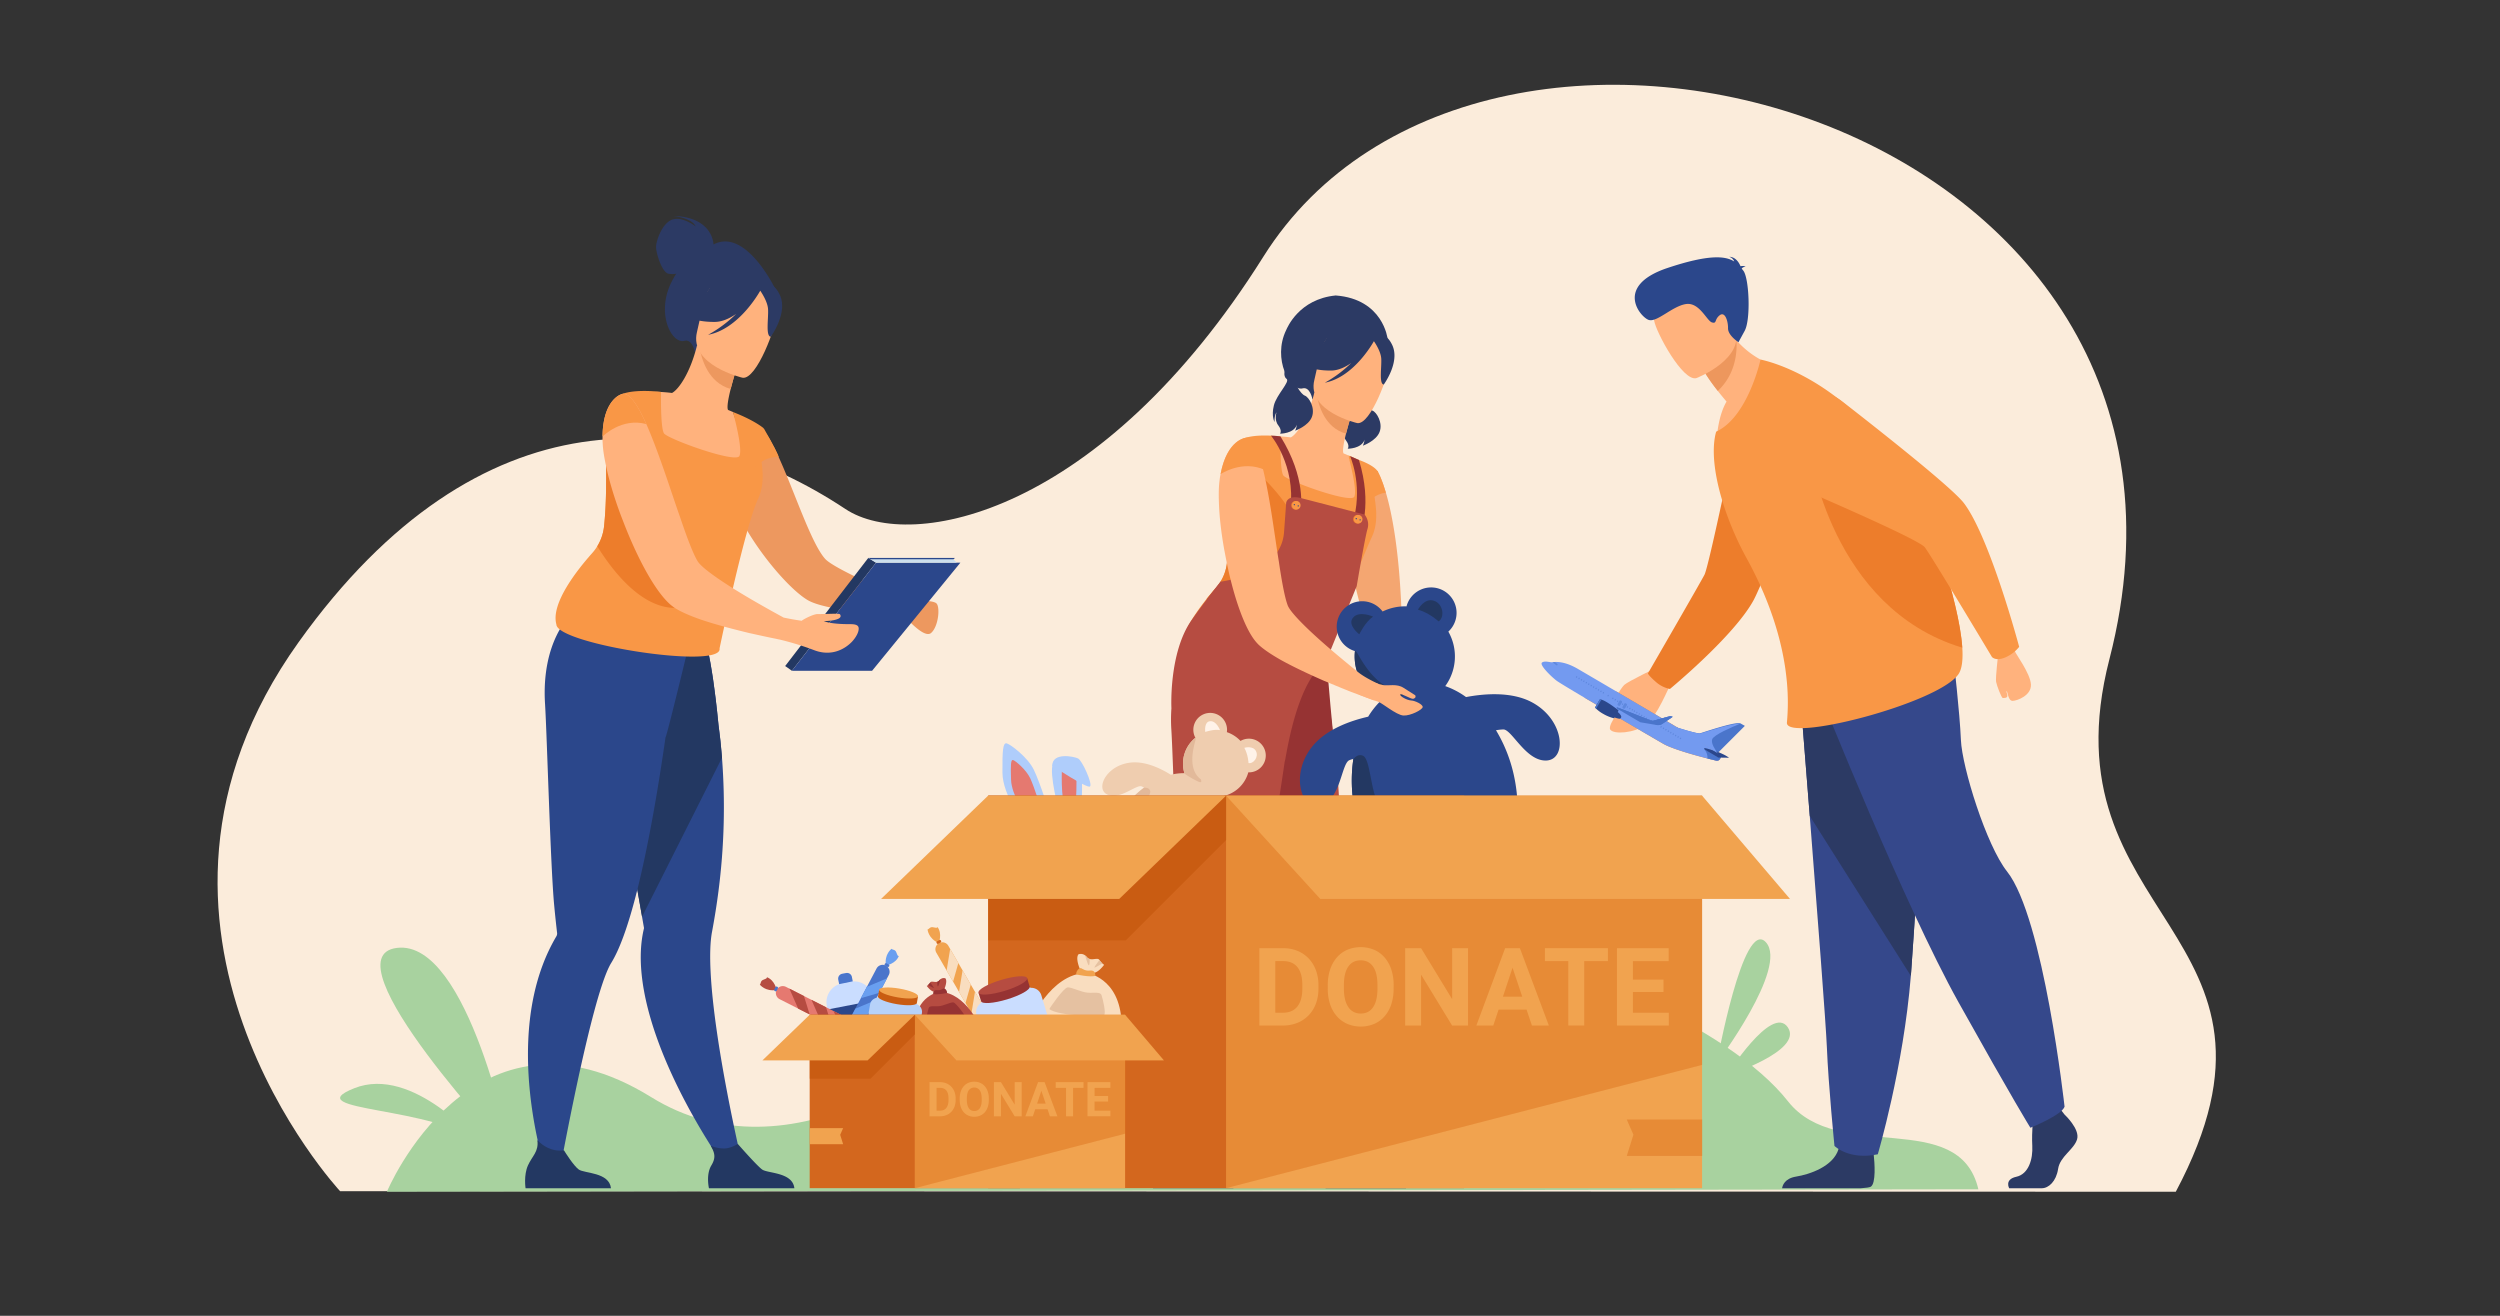 <svg id="_Layer_" data-name="&lt;Layer&gt;" xmlns="http://www.w3.org/2000/svg" viewBox="0 0 3116 1640"><rect x="0" y="0" width="3116" height="1640" fill="#333333" stroke="none"/><defs><style>.cls-1{fill:#fbecdb;}.cls-2{fill:#a8d29f;}.cls-3{fill:#f4a671;}.cls-4{fill:#2c3a64;}.cls-5{fill:#b64c41;}.cls-6{fill:#963333;}.cls-7{fill:#ffb27d;}.cls-8{fill:#f99746;}.cls-9{fill:#ed985f;}.cls-10{fill:#233862;}.cls-11{fill:#ed7d2b;}.cls-12{fill:#2b478b;}.cls-13{fill:#35488b;}.cls-14{fill:#ed975d;}.cls-15{fill:#4a75cb;}.cls-16{fill:#e58638;}.cls-17{fill:#739af0;}.cls-18{opacity:0.5;}.cls-19{fill:#ccdfed;}.cls-20{fill:#efcdaf;}.cls-21{fill:#e2b99a;}.cls-22{fill:#fff3e9;}.cls-23{fill:#afcdfb;}.cls-24{fill:#e57970;}.cls-25{fill:#d3671e;}.cls-26{fill:#f1a34f;}.cls-27{fill:#d86713;opacity:0.4;}.cls-28{fill:#c95c12;}.cls-29{fill:#caddff;}.cls-30{fill:#f9ddbf;}.cls-31{fill:#e5c1a1;}.cls-32{fill:#699ff0;}.cls-33{fill:#b7d2f9;}</style></defs><title>5299</title><path class="cls-1" d="M423.92,1484.7s-306-328.55-51.75-684.26c225.59-315.61,488.61-294,681.58-166,82.19,54.55,319.16,6.72,520.84-314.42C1849.64-117.89,2803,147.73,2629.2,821.53c-84.12,326.07,256,337.92,82.71,663.86Z"/><path class="cls-2" d="M482.23,1485.39s106.58-255.83,329.55-117.86c168.8,104.44,381-30.72,491.52-184.79s777.11,2,925.43,190.14c62.3,79,213.12,6.73,237.12,109.46Z"/><path class="cls-3" d="M1806,945.82c.2-10.45,8.3-28.28-7.71-45.22a337.66,337.66,0,0,1-26.13-32.51c-1.73-2.71-21.1,13.23-20.68,13.87,3.18,4.72,17.8,28.78,19.92,42.2,2.32,15.12,28.23,31.67,28.23,31.67S1805.91,956.22,1806,945.82Z"/><path class="cls-3" d="M1782.17,881.55l-30.73.41s-48.06-75.94-49.53-100c-1.42-23-47.61-123.69,6.46-186.56a101.32,101.32,0,0,1,8-8.29c.1-.11.21-.2.31-.3s.1.15.27.44c1.1,1.84,5.39,9.6,10.42,26.76,7.89,26.82,17.63,76.6,19.93,162.59C1747.26,776.57,1768.65,850.18,1782.17,881.55Z"/><path class="cls-4" d="M1686.27,478.39s-3.31,9,1.58,12.49-12.43,19.65-15.78,33.2.84,20.75.84,20.75-.5-8.2,2.51-12.21c0,0-3.24,9.31,2.12,16.22s2.21,10.43,2.21,10.43,17,.28,21.1-11.21c0,0-1,5.47-2.23,7.47,0,0,16.57-5.8,20.89-17.17s-3.76-24.7-8.79-26.49S1697.5,496.48,1699,492.8,1686.27,478.39,1686.27,478.39Z"/><path class="cls-5" d="M1690.17,1444.5l-19.89,7.41s-86.38-119.81-97-225.22c-1.9-18.82-1.27-37.06,2.84-53.89l-2.32-13.35c-.68-4-1.53-8.77-2.48-14.26-2.81-16.09-6.68-38.1-11.09-63.17-10.17-57.69-23.34-131.44-33.57-185.66l5.36-1.72,58-18.71,12-38.06,43.17-11.36s9.65,18.87,18.27,108c1.59,11.69,3,24.58,4.12,38.56a763.35,763.35,0,0,1-4.1,156.12q-3,23.23-7.59,47.92c-2.27,12.05-2.61,28.46-1.65,47.32C1658.54,1310.59,1690.17,1444.5,1690.17,1444.5Z"/><path class="cls-6" d="M1667.53,973.06l-93.75,186.39c-.68-4-1.53-8.77-2.48-14.26-2.81-16.09-6.68-38.1-11.09-63.17-10.17-57.69-23.34-131.44-33.57-185.66l5.36-1.72,58-18.71,12-38.06,51.57-15.33s1.25,22.84,9.87,112C1665,946.19,1666.45,959.08,1667.53,973.06Z"/><path class="cls-4" d="M1729.48,422.19,1635.85,498s-2.73-16.45-12.36-13.92c-15,3.93-38.1-36.36-20.35-72.81,1.16-2.38,15.58-38.46,61.69-43C1724.11,372.81,1729.48,422.19,1729.48,422.19Z"/><path class="cls-7" d="M1695.75,624.68c-11.41,5.29-25.2,8.9-41.87,9.81-62.52,3.42-76.71-51.38-79.29-87.75A52.55,52.55,0,0,1,1596,544c4.43.24,9.06.7,12.88,1.17,7.65-4,21.38-23.4,29.32-55.86l2.7,1.25L1686,511.8s-4.79,14.68-8.33,28.72c-2.76,11-4.74,21.61-3.08,24.59,3.56,1.44,5.68,2.35,5.68,2.35a.1.1,0,0,0,0,0A309.78,309.78,0,0,1,1695.75,624.68Z"/><path class="cls-8" d="M1711.4,665.69c-.47,1.25-1,2.46-1.56,3.72C1694,703.51,1651,816.18,1651,816.18c4.18,25.4-177.13,23.59-177.64.46-5.51-19.71,13.59-49,30.44-70,4.12-5.13,8.09-9.75,11.55-13.63a56.19,56.19,0,0,0,5.91-8,55.48,55.48,0,0,0,8-23.31c2.33-22.06,2.49-43.18,2.44-60.34,0-8.33-.1-15.72,0-21.84,3.44-2.56,6.77-4.91,9.87-7.15a87.16,87.16,0,0,0,12-10c3.4-3.57,5.53-7.22,5.77-11.35a62,62,0,0,0-.24-9.51c-.15-1.51-.35-3-.58-4.53a128.78,128.78,0,0,0-9.06-30.26C1566.22,540,1596,544,1596,544s0,1.66,0,4.38c-.1,10.89,0,38.86,3.5,44.16,4.36,6.59,84.26,35.48,88.49,26.53,4.15-8.79-7.23-50-7.66-51.58v0c.86.33,1.69.67,2.5,1,4.07,1.66,7.59,3.56,11,4.79,21.73,7.93,23.78,15.16,23.78,15.16C1701.45,598.85,1723.87,632.62,1711.4,665.69Z"/><path class="cls-9" d="M1686,511.81s-4.79,14.66-8.32,28.72c-26.37-7.36-34.38-35.07-36.79-49.93Z"/><path class="cls-7" d="M1691.6,527.34s-63.08-14.6-53.39-53.75,8.09-67.38,48.77-59.72,44.78,24.53,44.72,38.39S1708.26,530.12,1691.6,527.34Z"/><path class="cls-4" d="M1735.25,430c-6.78-14.18-14.76-13.43-19.75-10.91-29.64-27.42-58.72-5-58.72-5-11.19,27-35.44,38.08-35.44,38.08s9.69,9.92,37.78,9.7c8.58-.07,17.21-4,25.05-9.43A151.1,151.1,0,0,1,1651.28,477c35.16-6.73,58.74-47.43,61.15-51.76,3,4.4,8.68,13.76,9.16,21.67.65,10.74-3,31.61,3.11,32.4C1724.7,479.29,1745.42,451.31,1735.25,430Z"/><path class="cls-10" d="M1752.41,1481H1652.24s-3.75-16,2.83-26.85c5.82-9.62,5.35-15.47,1-23.43,4.54,1.86,8.66,3.92,15.12,3.55,5-.28,10.53-3.81,15.16-6.5,4.31,4.92,22.51,27.1,28.28,31.25C1721.2,1463.74,1750.39,1462.06,1752.41,1481Z"/><path class="cls-11" d="M1573.63,755.28c-26.16-1.85-51.05-4.16-69.85-8.67,4.12-5.13,8.09-9.75,11.55-13.63a56.19,56.19,0,0,0,5.91-8,55.48,55.48,0,0,0,8-23.31c2.33-22.06,2.49-43.18,2.44-60.34,22.8-25.53,42-46.29,42-46.29s42.5,39,49.09,77.77S1641.73,760.1,1573.63,755.28Z"/><path class="cls-6" d="M1584.15,543s30.87,36.57,24.26,91.46h12.79S1628.43,596.1,1596,544c0,0-4.23-.6-5.6-.72C1588.84,543.18,1584.15,543,1584.15,543Z"/><path class="cls-6" d="M1695.45,663.57,1683,660.5c16.69-44.11,3.89-81.91-.21-92q6.09,2.49,11,4.79C1711,629.46,1695.45,663.57,1695.45,663.57Z"/><path class="cls-5" d="M1700.85,641.39s-61.58-16-79-20.5-18.75,5.8-18.75,5.8-2.42,33.44-2.69,36.88c-4,52.49-79.21,61.45-79.21,61.45s-19.43,24.21-36.09,48c-28.57,40.81-25.05,109.75-25.05,109.75h0A200,200,0,0,0,1460,910c2.25,36.23,6.38,190.17,10.68,235.72,1.56,16.52,2.92,28.26,3.48,33a.08.08,0,0,1,0,0,6.52,6.52,0,0,1-1.06,4,214,214,0,0,0-15.89,33.43c-42.27,112.63,6.51,251.35,6.51,251.35l12.66-5.1s27.76-154.37,50.31-222.57c3.83-11.57,7.5-20.66,10.86-26.09,9.81-15.83,18.91-41.69,27.17-72.45,15.62-58.16,28.18-133.81,36.55-192.2,1.15.05,10.32-78.42,40.45-114.52l11.8-12.08L1691,730.62s10.33-61.1,13.45-71.36S1700.85,641.39,1700.85,641.39Z"/><path class="cls-11" d="M1609.36,629.81a5.36,5.36,0,1,1,5.35,5.36A5.36,5.36,0,0,1,1609.36,629.81Z"/><path class="cls-8" d="M1610.32,629.81a5.36,5.36,0,1,1,5.36,5.36A5.36,5.36,0,0,1,1610.32,629.81Z"/><path class="cls-12" d="M1612.52,628.8a.77.77,0,0,1,1-.5.78.78,0,1,1-1,.5Z"/><path class="cls-12" d="M1617.36,630.35a.77.77,0,0,1,1-.51.78.78,0,0,1-.47,1.49A.77.77,0,0,1,1617.36,630.35Z"/><path class="cls-11" d="M1686.52,647.18a5.36,5.36,0,1,1,5.36,5.35A5.35,5.35,0,0,1,1686.52,647.18Z"/><path class="cls-8" d="M1687.49,647.18a5.35,5.35,0,1,1,5.35,5.35A5.34,5.34,0,0,1,1687.49,647.18Z"/><path class="cls-12" d="M1689.68,646.17a.78.78,0,0,1,1-.5.77.77,0,0,1,.5,1,.78.78,0,1,1-1.48-.47Z"/><path class="cls-12" d="M1694.52,647.72a.78.78,0,1,1,.5,1A.77.77,0,0,1,1694.52,647.72Z"/><path class="cls-4" d="M1601.94,459.66s-3.32,9,1.58,12.48-12.44,19.65-15.78,33.21.84,20.74.84,20.74-.51-8.2,2.5-12.21c0,0-3.23,9.31,2.12,16.23s2.21,10.42,2.21,10.42,17,.28,21.1-11.21c0,0-1,5.47-2.23,7.48,0,0,16.58-5.8,20.89-17.18s-3.75-24.69-8.79-26.49-13.21-15.39-11.71-19.07S1601.94,459.66,1601.94,459.66Z"/><path class="cls-8" d="M1727.33,614c-14.3,2.1-20.1,10.58-20.1,10.58s-1.23-18,1.14-29.19c.82-3.91,2.09-7,4-8.16.87-.54,2.25-.54,4-.13l.58.14C1718,589.06,1722.3,596.82,1727.33,614Z"/><path class="cls-12" d="M1927.62,947.9c-25.47,1.32-42.89-38.21-53.62-38.73a66.88,66.88,0,0,0-9.4,1,185.62,185.62,0,0,1,23.11,60.12c15.28,76.26-16.91,147-71.89,158-53.47,10.7-108.81-39.08-125.83-112-.48-2-.92-4.1-1.34-6.18a185.45,185.45,0,0,1-1.85-64,1.1,1.1,0,0,1,0-.18,34.3,34.3,0,0,0-5.14,1.64c-9.72,4.62-10.56,47.8-34.59,56.38s-40.22-37.47-11.61-73.34c17.44-21.87,48.36-32.43,69.83-37.34a102.63,102.63,0,0,1,15.31-19.46l.64-.64a62.59,62.59,0,0,1-32.44-61.7l-.15,0a31.72,31.72,0,1,1,34.63-49.27,62.93,62.93,0,0,1,29.8-6.41,31.72,31.72,0,1,1,52.13,31.46,62.6,62.6,0,0,1-3.86,67.91,100.45,100.45,0,0,1,25.93,13.67c21.53-4.12,56.74-7.46,82.81,6.87C1950.33,897.83,1953.1,946.55,1927.62,947.9Z"/><path class="cls-10" d="M1690,1016.35c-.48-2-.92-4.1-1.34-6.18a185.45,185.45,0,0,1-1.85-64c3.15-3.68,7.35-6.41,12.12-4.15,10.52,5,8.86,55.38,24.92,67C1735.75,1017.68,1706,1017.78,1690,1016.35Z"/><path class="cls-10" d="M1751.08,865.89a176,176,0,0,1-30.46,8l.64-.64a62.59,62.59,0,0,1-32.44-61.7l-.15,0c.63-.25,1.44.14,2.49,1.62,4,5.68,25.67,51.65,59.92,46.39C1751.08,859.52,1760,862.57,1751.08,865.89Z"/><path class="cls-10" d="M1767.32,759.83s8-15,19.93-11.08,13.57,21,5.82,25.76C1793.07,774.51,1781.53,763.83,1767.32,759.83Z"/><path class="cls-10" d="M1711.38,768.57s-17.17-7.91-24.93,1.23,7.76,20.79,7.76,20.79S1701.68,775.1,1711.38,768.57Z"/><path class="cls-7" d="M1718.38,852.54,1712.85,873s-19.43-7.08-29.45-10.87c-3-1.16-4.7-1.92-4.7-1.92-8-3.13-17.52-7.15-27.9-11.47l-.15,0c-17.71-7.79-37.48-16.87-53.89-26-11.52-6.52-21.35-13-27.78-18.94a18.74,18.74,0,0,1-1.81-1.85c-15.05-15.72-29-56.47-37.78-99-1.23-5.88-2.31-11.74-3.42-17.45-3.82-21.18-6.22-41.8-6.72-59.33-.4-10.47-.23-19.92.84-27.53a67.52,67.52,0,0,1,1.22-7.58c8-42.9,30.45-45,30.45-45,.47-.07.94-.14,1.56-.18,3.81.08,7.21,3.29,10.33,8.9,3.93,7,7.47,17.87,10.79,30.86,5,20.63,9.41,47,13.26,73.06,2.16,14.3,4.17,28.58,6.36,41.83,1.15,8,2.39,15.57,3.58,22.52,2.35,13.27,4.67,24.09,7.23,31.13,1.62,4.57,7.39,11.58,15.24,19.73,13.64,14.24,34.11,32.16,52.07,47,7.44,6.24,14.52,12,20.39,16.69C1702,845.33,1718.38,852.54,1718.38,852.54Z"/><path class="cls-8" d="M1577,585.94c-28.51-13.41-55.71,5.06-55.71,5.06,8.26-43.54,31.76-45.46,31.76-45.46C1562.69,543.56,1570.42,560.57,1577,585.94Z"/><path class="cls-7" d="M1705.24,848s11.8,4.7,18.52,5.89,17.07-2.14,25.58,3.41,14.56,9.25,14.56,9.25,2.08,3.14-2.45,4.42c-2.58.73-15.63-7.53-16.18-5.33s8.3,7.13,13.44,7.41,14.53,4.79,14.53,8.12-15.2,11.2-24.08,10.65-27.12-16.21-31.74-17.32-24-8.86-24-8.86Z"/><path class="cls-10" d="M1537.33,1481H1437.16s-2.4-15.27,2.84-26.85c5-11.11,13.79-16.61,11.91-30.06,6.37,6.55,15.12,12.87,29.6,10.92,1.78,2.87,12.14,19.75,18.07,24C1506.13,1463.75,1535.32,1462.07,1537.33,1481Z"/><g id="man"><path class="cls-4" d="M2573.27,1389.22s19.4,18,15.62,30.76-21.3,21.3-23.66,36.91-11.84,24.14-20.35,24.14h-40.62s-6.27-11,8.88-14.3,20.85-21.67,19.9-38.7,1.42-39.76,1.42-39.76l32.19-7.57Z"/><path class="cls-4" d="M2331.44,1479.28c-1.48.75-5.82,1.31-12,1.75h-98.22c.46-3.15,3-12.2,17.42-14.53,17-2.75,46.36-12.62,52.92-34.3.2-.71.39-1.42.55-2.15,5.21-23.18,43.07,7.11,43.07,7.11s.11.92.28,2.5C2336.38,1448.16,2338.62,1475.68,2331.44,1479.28Z"/><path class="cls-13" d="M2243.18,859s5.75,71.74,12.51,158c9.19,117.14,20.23,261,21.33,288.3,1.88,47.33,9.46,123,9.46,123s18,18,54,10.41c0,0,32-108.09,41.21-222.45.14-1.88.29-3.77.43-5.65,8.52-116.42,21.76-361.58,21.76-361.58Z"/><path class="cls-4" d="M2243.18,859s5.75,71.74,12.51,158l126,199.31c.14-1.88.29-3.77.43-5.65,8.52-116.42,21.76-361.58,21.76-361.58Z"/><path class="cls-13" d="M2269.44,867.54s103.64,259.82,171.79,381.92,89.45,156.17,89.45,156.17,39-15.61,42.59-26.26c0,0-26.06-235.72-71.7-293.18-25.78-32.47-56.08-129.91-57.5-164s-9.23-101.51-9.23-101.51Z"/><path class="cls-7" d="M2066,831.58s-36.57,17.56-41.5,22.06-17.07,26.63-16.13,28.29,2.75,2.19,6.06-.1,12.62-11.88,13-10.1-24.82,31.4-20.37,37.67,29.68,4.41,44.09-5.84,28.79-47.91,31-50C2100.48,836.15,2066,831.58,2066,831.58Z"/><path class="cls-11" d="M2064.39,850.39c-10.15-8.83-10.42-11.07-10.42-11.07s64.86-112.14,70.48-122.93,40.38-179.21,40.38-179.21L2285,502.34s-84.64,218.86-99.42,245.91C2161.14,793,2081.4,858.73,2081.4,858.73A37.51,37.51,0,0,1,2064.39,850.39Z"/><path class="cls-7" d="M2223.78,458.51s-42.29,74.4-83.62,84.12c0,0,1.72-25,11.79-42.09-4.13-4.86-7.74-9.33-10.88-13.33a250.56,250.56,0,0,1-15.35-21.49l14-37.71,9.52-25.59a122.75,122.75,0,0,0,14.87,21.43C2191.23,455,2223.78,458.51,2223.78,458.51Z"/><path class="cls-14" d="M2164.14,423.85s5.05,37.29-23.07,63.36a250.56,250.56,0,0,1-15.35-21.49l14-37.71C2154.79,423.42,2164.14,423.85,2164.14,423.85Z"/><path class="cls-7" d="M2114.58,471.22s63.18-24.63,47.23-63.75-18.52-68.63-59.54-54.55-42.72,32.17-40.57,46.52S2097.73,476.62,2114.58,471.22Z"/><path class="cls-8" d="M2441,840.33c-25.48,36.63-216.05,85.59-213.78,60.24a276,276,0,0,0,0-50c-.48-5.44-1.17-11.21-2-17.28-4.85-33.35-16.34-76.19-42-125.81-1.92-3.72-3.92-7.46-6-11.26a384.87,384.87,0,0,1-26.41-59.36c-13.21-38.15-18.55-74.67-11.87-98.53a1.5,1.5,0,0,1,.1-.32c39.83-18.42,55.26-89.85,55.26-89.85s135.9,24.39,212,205.53c0,0,7.31,19.89,15.66,46.88,10.15,32.74,21.84,75.91,23.86,106.7C2446.76,821.88,2445.54,833.72,2441,840.33Z"/><path class="cls-12" d="M2170.88,334.82c.45-.87,1.73-1.81,4.87-2.77a13.22,13.22,0,0,0-6.36-.23c-1.77-4.33-6.09-11.7-14.17-11.76a10,10,0,0,1,6.34,5.85c-11.08-7-31.62-9.06-82.91,8-67.58,22.51-33.82,61.75-23.57,64.89s29.1-17,46.06-19.79,26.14,20.87,32.6,22.83,2.79-3.42,9.56-8.81,10.66,7.29,10.52,16.18,13,17.33,13,17.33l7.75-14.2c7.74-14.21,5.63-65.77-1.76-75.05C2172.2,336.49,2171.55,335.66,2170.88,334.82Z"/><path class="cls-11" d="M2445.77,807.25c-164-49.46-190.07-245-190.07-245s93.36,71.35,166.21,138.27C2432.06,733.29,2443.75,776.46,2445.77,807.25Z"/><path class="cls-7" d="M2490.73,813.67s-3.7,31-2.8,36.09,6.8,20.12,8.27,20.21,5.93.26,5.81-2.84-2.14-6-.84-5.49,1.67,12.22,7.58,11.92,23.33-6.87,22.62-20.47-19.25-38.51-19.69-40.77C2507.93,793.17,2490.73,813.67,2490.73,813.67Z"/><path class="cls-8" d="M2500.55,818.91c-13,6-17.84-.12-17.84-.12S2406.93,692.24,2399,682.07s-147.88-70.21-147.88-70.21-56.93-21.77-59.18-56.3c-2-30,15.08-48.45,33.74-59.57a63,63,0,0,1,70.81,4.57C2342.33,536.2,2433.3,607.89,2448,627.33c32.58,43.27,68.7,178.89,68.7,178.89A45.21,45.21,0,0,1,2500.55,818.91Z"/><path class="cls-15" d="M2174.8,904.72l-34.11,34.08-.47-.3L2089,906.39s26.49,8.55,30.07,7.55c3.38-.94,40.38-13.65,49.11-12.6a3.71,3.71,0,0,1,1.27.36Z"/><path class="cls-16" d="M2139.15,948.05c-1.37-.3-5.43-1.26-11-2.67-15.89-4.08-43.91-11.88-55-18.28-9.92-5.75-62.37-36.24-98.5-57.66a67,67,0,0,1,40.55-7.29c42.18,24.76,97.3,57.26,104,62,11.09,7.8,26.21,17.24,26.21,17.24a9.34,9.34,0,0,1-.21,1.07C2144.79,944.57,2143.21,948.92,2139.15,948.05Z"/><path class="cls-17" d="M2139.15,948.05c-1.37-.3-5.43-1.26-11-2.67-15.89-4.08-43.91-11.88-55-18.28-9.92-5.75-62.37-36.24-98.5-57.66-18.15-10.75-32.18-19.22-34.64-21.11-7.37-5.67-21.56-19.84-18.07-22.51s10.29,0,12.85-.38l.11,0c.6-.09,1.59-.25,3-.33,4.87-.29,14.53.39,28.29,8.33,0,0,21.84,12.75,49,28.73,42.18,24.76,97.3,57.26,104,62,11.09,7.8,26.21,17.24,26.21,17.24a9.34,9.34,0,0,1-.21,1.07C2144.79,944.57,2143.21,948.92,2139.15,948.05Z"/><path class="cls-15" d="M2139.15,948.05c-1.37-.3-5.43-1.26-11-2.67.71-6.31-3.69-11.33-3.69-11.33l20.79,8.42C2144.79,944.57,2143.21,948.92,2139.15,948.05Z"/><g class="cls-18"><path class="cls-15" d="M2094.1,921.26h0a.69.69,0,0,1-.25-.94l.37-.62a.7.7,0,0,1,.94-.24h0a.69.69,0,0,1,.24.94l-.37.62A.68.68,0,0,1,2094.1,921.26Z"/><path class="cls-15" d="M2091.06,919.46h0a.67.67,0,0,1-.24-.93l.37-.63a.68.68,0,0,1,.93-.24h0a.69.69,0,0,1,.24.94l-.37.62A.67.67,0,0,1,2091.06,919.46Z"/><path class="cls-15" d="M2088,917.67h0a.69.69,0,0,1-.24-.94l.37-.62a.67.67,0,0,1,.93-.24h0a.67.67,0,0,1,.24.93l-.36.63A.7.7,0,0,1,2088,917.67Z"/><path class="cls-15" d="M2085,915.87h0a.69.69,0,0,1-.24-.94l.37-.62a.68.68,0,0,1,.93-.24h0a.69.69,0,0,1,.25.94l-.37.62A.69.69,0,0,1,2085,915.87Z"/><path class="cls-15" d="M2081.94,914.08h0a.7.7,0,0,1-.24-.94l.37-.63a.69.69,0,0,1,.94-.24h0a.69.69,0,0,1,.24.94l-.37.62A.69.69,0,0,1,2081.94,914.08Z"/><path class="cls-15" d="M2078.9,912.28h0a.69.69,0,0,1-.24-.94l.37-.62a.68.68,0,0,1,.94-.24h0a.69.69,0,0,1,.24.94l-.37.62A.69.69,0,0,1,2078.9,912.28Z"/><path class="cls-15" d="M2075.86,910.48h0a.68.68,0,0,1-.24-.93l.37-.63a.69.69,0,0,1,.94-.24h0a.69.69,0,0,1,.24.94l-.37.62A.68.68,0,0,1,2075.86,910.48Z"/><path class="cls-15" d="M2072.83,908.69h0a.69.69,0,0,1-.25-.94l.37-.62a.68.68,0,0,1,.94-.24h0a.68.68,0,0,1,.24.93l-.37.63A.68.68,0,0,1,2072.83,908.69Z"/><path class="cls-15" d="M2069.79,906.89h0a.68.68,0,0,1-.24-.94l.37-.62a.68.68,0,0,1,.93-.24h0a.68.68,0,0,1,.24.94l-.37.62A.68.68,0,0,1,2069.79,906.89Z"/><path class="cls-15" d="M2034,885.73h0a.69.69,0,0,1-.24-.94l.37-.62a.68.68,0,0,1,.94-.24h0a.68.68,0,0,1,.24.93l-.37.63A.69.69,0,0,1,2034,885.73Z"/><path class="cls-15" d="M2030.94,883.93h0a.69.69,0,0,1-.24-.94l.37-.62a.69.69,0,0,1,.94-.24h0a.69.69,0,0,1,.24.94l-.37.62A.69.69,0,0,1,2030.94,883.93Z"/><path class="cls-15" d="M2027.91,882.13h0a.67.67,0,0,1-.24-.93l.37-.63a.68.68,0,0,1,.93-.24h0a.69.69,0,0,1,.24.94l-.37.62A.67.67,0,0,1,2027.91,882.13Z"/><path class="cls-15" d="M2024.87,880.34h0a.68.68,0,0,1-.24-.94l.37-.62a.67.67,0,0,1,.93-.24h0a.67.67,0,0,1,.24.93l-.37.63A.68.68,0,0,1,2024.87,880.34Z"/><path class="cls-15" d="M2021.83,878.54h0a.67.67,0,0,1-.24-.93l.37-.63a.68.68,0,0,1,.93-.24h0a.68.68,0,0,1,.24.94l-.36.62A.69.69,0,0,1,2021.83,878.54Z"/><path class="cls-15" d="M2018.79,876.75h0a.7.7,0,0,1-.24-.94l.37-.62a.68.68,0,0,1,.94-.24h0a.68.68,0,0,1,.24.93l-.37.63A.69.69,0,0,1,2018.79,876.75Z"/><path class="cls-15" d="M2015.75,875h0a.69.69,0,0,1-.24-.94l.37-.62a.69.69,0,0,1,.94-.24h0a.69.69,0,0,1,.24.94l-.37.62A.69.69,0,0,1,2015.75,875Z"/><path class="cls-15" d="M2012.71,873.16h0a.68.68,0,0,1-.24-.93l.37-.63a.69.69,0,0,1,.94-.24h0a.69.69,0,0,1,.24.94l-.37.62A.69.69,0,0,1,2012.71,873.16Z"/><path class="cls-15" d="M2009.67,871.36h0a.69.69,0,0,1-.24-.94l.37-.62a.69.69,0,0,1,.94-.24h0a.68.68,0,0,1,.24.93l-.37.63A.69.69,0,0,1,2009.67,871.36Z"/><path class="cls-15" d="M1997.92,864.41h0a.68.68,0,0,1-.24-.94l.36-.62a.69.69,0,0,1,.94-.24h0a.67.67,0,0,1,.24.93l-.37.63A.68.68,0,0,1,1997.92,864.41Z"/><path class="cls-15" d="M2003.86,867.92h0a.68.68,0,0,1-.24-.94l.37-.62a.68.68,0,0,1,.93-.24h0a.68.68,0,0,1,.24.94l-.37.62A.68.68,0,0,1,2003.86,867.92Z"/><path class="cls-15" d="M1994.88,862.61h0a.68.68,0,0,1-.24-.94l.37-.62a.68.68,0,0,1,.93-.24h0a.68.68,0,0,1,.24.94l-.37.62A.67.67,0,0,1,1994.88,862.61Z"/><path class="cls-15" d="M1991.84,860.82h0a.69.69,0,0,1-.24-.94l.37-.63a.68.68,0,0,1,.93-.24h0a.69.69,0,0,1,.25.94l-.37.63A.69.69,0,0,1,1991.84,860.82Z"/><path class="cls-15" d="M1988.8,859h0a.69.69,0,0,1-.24-.94l.37-.62a.69.69,0,0,1,.94-.24h0a.69.69,0,0,1,.24.94l-.37.62A.69.69,0,0,1,1988.8,859Z"/><path class="cls-15" d="M1985.76,857.22h0a.68.68,0,0,1-.24-.93l.37-.63a.69.69,0,0,1,.94-.24h0a.69.69,0,0,1,.24.94l-.37.62A.68.68,0,0,1,1985.76,857.22Z"/><path class="cls-15" d="M1982.72,855.43h0a.69.69,0,0,1-.24-.94l.37-.62a.68.68,0,0,1,.94-.24h0a.68.68,0,0,1,.24.93l-.37.63A.69.69,0,0,1,1982.72,855.43Z"/><path class="cls-15" d="M1979.69,853.63h0a.68.68,0,0,1-.24-.94l.36-.62a.69.69,0,0,1,.94-.24h0a.69.69,0,0,1,.24.94l-.37.62A.68.68,0,0,1,1979.69,853.63Z"/><path class="cls-15" d="M1976.65,851.84h0a.68.68,0,0,1-.24-.94l.37-.63a.68.68,0,0,1,.93-.24h0a.69.69,0,0,1,.24.94l-.37.62A.68.68,0,0,1,1976.65,851.84Z"/><path class="cls-15" d="M1973.61,850h0a.68.68,0,0,1-.24-.94l.37-.62a.67.67,0,0,1,.93-.24h0a.67.67,0,0,1,.24.93l-.37.63A.68.68,0,0,1,1973.61,850Z"/><path class="cls-15" d="M1970.63,848.28h0a.69.69,0,0,1-.24-.94l.37-.62a.68.68,0,0,1,.94-.24h0a.69.69,0,0,1,.24.94l-.37.62A.69.69,0,0,1,1970.63,848.28Z"/><path class="cls-15" d="M1967.59,846.48h0a.68.68,0,0,1-.24-.93l.37-.63a.69.69,0,0,1,.94-.24h0a.69.69,0,0,1,.24.94l-.37.62A.68.68,0,0,1,1967.59,846.48Z"/><path class="cls-15" d="M1964.55,844.69h0a.69.69,0,0,1-.24-.94l.37-.62a.68.68,0,0,1,.94-.24h0a.68.68,0,0,1,.24.93l-.37.63A.69.69,0,0,1,1964.55,844.69Z"/><path class="cls-15" d="M1941.2,829a1.07,1.07,0,0,1-1.18.34,1,1,0,0,1-.29-.17l-4.77-3.77c.6-.09,1.59-.25,3-.33l3.11,2.46A1.06,1.06,0,0,1,1941.2,829Z"/><rect class="cls-15" x="2017.18" y="872.84" width="3.65" height="7.05" rx="1.29" ry="1.29" transform="translate(726.56 -905.2) rotate(30.58)"/><rect class="cls-15" x="2023.22" y="876.41" width="3.65" height="7.05" rx="1.29" ry="1.29" transform="translate(729.3 -907.84) rotate(30.58)"/><path class="cls-15" d="M2060.86,901.61h0a.68.68,0,0,1-.24-.94l.36-.62a.69.69,0,0,1,.94-.24h0a.69.69,0,0,1,.24.94l-.37.62A.67.67,0,0,1,2060.86,901.61Z"/><path class="cls-15" d="M2057.82,899.82h0a.68.68,0,0,1-.24-.94l.37-.63a.68.68,0,0,1,.93-.24h0a.69.69,0,0,1,.24.94l-.37.62A.68.68,0,0,1,2057.82,899.82Z"/><path class="cls-15" d="M2054.78,898h0a.69.69,0,0,1-.24-.94l.37-.62a.67.67,0,0,1,.93-.24h0a.68.68,0,0,1,.24.94l-.36.62A.7.7,0,0,1,2054.78,898Z"/><path class="cls-15" d="M2051.74,896.22h0a.68.68,0,0,1-.24-.93l.37-.63a.68.68,0,0,1,.93-.24h0a.69.69,0,0,1,.25.94l-.37.62A.69.69,0,0,1,2051.74,896.22Z"/><path class="cls-15" d="M2048.7,894.43h0a.69.69,0,0,1-.24-.94l.37-.62a.68.68,0,0,1,.94-.24h0a.68.68,0,0,1,.24.93l-.37.63A.69.69,0,0,1,2048.7,894.43Z"/><path class="cls-15" d="M2045.66,892.63h0a.69.69,0,0,1-.24-.94l.37-.62a.69.69,0,0,1,.94-.24h0a.69.69,0,0,1,.24.94l-.37.62A.69.69,0,0,1,2045.66,892.63Z"/><path class="cls-15" d="M2042.63,890.83h0a.68.68,0,0,1-.25-.93l.37-.63a.69.69,0,0,1,.94-.24h0a.69.69,0,0,1,.24.94l-.37.62A.67.67,0,0,1,2042.63,890.83Z"/><path class="cls-15" d="M2039.59,889h0a.69.69,0,0,1-.25-.94l.37-.62a.68.68,0,0,1,.94-.24h0a.68.68,0,0,1,.24.93l-.37.63A.68.68,0,0,1,2039.59,889Z"/><path class="cls-15" d="M2036.55,887.24h0a.67.67,0,0,1-.24-.93l.36-.63a.7.7,0,0,1,.94-.24h0a.68.68,0,0,1,.24.94l-.37.62A.67.67,0,0,1,2036.55,887.24Z"/></g><path class="cls-12" d="M2017.84,895.75a2.45,2.45,0,0,0,2.56-3.62,13.88,13.88,0,0,0-4.85-5.17c-4.6-2.66-6,5.76-4.47,6.71A26.75,26.75,0,0,0,2017.84,895.75Z"/><path class="cls-12" d="M2017.39,885.74l-5.65,9.56a51.42,51.42,0,0,1-13.31-5.43,40.93,40.93,0,0,1-9-6.56,12.68,12.68,0,0,1-1.35-1.51l5.92-10a5.76,5.76,0,0,1,2.09.27c6.73,1.9,20.55,12.8,20.55,12.8Z"/><path class="cls-15" d="M1996.06,872l-6.66,11.27a12.68,12.68,0,0,1-1.35-1.51l5.92-10A5.76,5.76,0,0,1,1996.06,872Z"/><path class="cls-12" d="M2124.75,932.37c.28-.1,19.81,4.31,30.43,12.08l-13.43-.2-17.24-10.2S2123.37,932.88,2124.75,932.37Z"/><path class="cls-15" d="M2084.89,893.47s-12.09,8.31-14.19,9.44-5.47.82-5.47.82h0l-20.79-3.51s-22.15-12.94-26.92-15.87h0c-.43-.26-.72-.45-.84-.53-1.4-1-1.86-1.91-1.39-2.19s36.92,14.22,40.94,15.85l.12,0c3.92,1.57,4.71.75,4.71.75l20.1-5.51a1.94,1.94,0,0,1,1.07-.13A9.71,9.71,0,0,1,2084.89,893.47Z"/><path class="cls-15" d="M2082.21,892.62c-5.49,1.69-20.68,6.33-22,6.5s-34.57-11.83-42.71-14.77h0c-.43-.26-.72-.45-.84-.53-1.4-1-1.86-1.91-1.39-2.19s36.92,14.22,40.94,15.85,4.83.79,4.83.79l20.1-5.51A1.94,1.94,0,0,1,2082.21,892.62Z"/><path class="cls-15" d="M2084.89,893.47s-12.09,8.31-14.19,9.44-5.47.82-5.47.82h0a45.07,45.07,0,0,1-8.88-6.22c3.92,1.57,4.71.75,4.71.75l20.1-5.51a1.94,1.94,0,0,1,1.07-.13A9.71,9.71,0,0,1,2084.89,893.47Z"/><path class="cls-17" d="M2141.16,939,2089,906.39s26.92,8.78,30.54,7.8c3.42-.92,40.84-13.41,49.68-12.28C2159.2,906,2135.62,916,2134,921.6,2132.44,926.91,2138.17,935.17,2141.16,939Z"/></g><path class="cls-4" d="M889.31,304.72c-.1-2.88-2.33-33.92-49.61-35.55,0,0,23.25,2.78,27.26,13,0,0-15.83-12.63-28.72-8.57s-20.46,26.65-20.54,34.08,7.09,31.37,15.27,33.41a25,25,0,0,0,9.91,0,110.76,110.76,0,0,0-6.35,11.34c-18.86,38.72.59,76.57,16.56,72.39,10.25-2.68,13.14,14.79,13.14,14.79l99.52-80.56S929.19,283.43,889.31,304.72Z"/><path class="cls-12" d="M924,1445.58l-21.14,7.88S811,1326.12,799.71,1214.09c-2-20-1.35-39.38,3-57.28,0,0-.9-5.12-2.47-14.18-.73-4.23-1.62-9.32-2.64-15.16-3-17.1-7.09-40.5-11.79-67.14C775,999,761,920.63,750.16,863l5.7-1.83,61.62-19.88,12.74-40.45,45.88-12.08s10.26,20.05,19.42,114.78c1.69,12.42,3.23,26.12,4.38,41a811.75,811.75,0,0,1-4.36,165.93q-3.16,24.69-8.06,50.92c-2.42,12.81-2.78,30.26-1.76,50.29C890.34,1303.25,924,1445.58,924,1445.58Z"/><path class="cls-10" d="M899.9,944.53l-99.64,198.1c-.73-4.23-1.62-9.32-2.64-15.16-3-17.1-7.09-40.5-11.79-67.14C775,999,761,920.63,750.16,863l5.7-1.83,61.62-19.88,12.74-40.45,45.88-12.08s10.26,20.05,19.42,114.78C897.21,916,898.75,929.67,899.9,944.53Z"/><path class="cls-12" d="M856.07,814.19l-2.31-19.78c-38.64,10.26-141.9-28.68-141.9-28.68s-37.44,32.91-32.52,111.79c2.4,38.5,6.78,202.11,11.36,250.53,1.65,17.55,3.1,30,3.69,35a.11.11,0,0,1,0,0,6.89,6.89,0,0,1-1.12,4.29,226.08,226.08,0,0,0-16.89,35.53c-44.93,119.71,6.92,267.14,6.92,267.14l13.45-5.42s29.5-164.07,53.47-236.56c4.07-12.29,8-21.95,11.55-27.73,10.42-16.82,20.1-44.3,28.87-77,16.6-61.8,30-142.21,38.84-204.27C830.72,919.16,856.07,814.19,856.07,814.19Z"/><path class="cls-9" d="M1160.52,788.92c-8.32,7.36-30.39-17.91-33.43-21.27a2,2,0,0,0-.32-.48l6.72-18.72s29-1.12,33.75,3.68S1169.64,781.08,1160.52,788.92Z"/><path class="cls-9" d="M1133.49,748.45l-2.88,19.36s-1.28,0-3.52-.16c-7-.48-24.15-1.44-43.51-3.52-29.11-2.88-63.67-8-77.42-16.48-21-12.79-55.35-52-77.74-91.18a25.89,25.89,0,0,1-1.6-2.88c-11.68-20.79-19.84-41.43-20.48-57.9a82.73,82.73,0,0,1,2.72-26.24,66.94,66.94,0,0,1,11.84-23.67,11.93,11.93,0,0,1,2.24-2.72c7.68-9.12,15.19-13,15.19-13,3.84-1.6,8,.32,12.32,5v.16a73.39,73.39,0,0,1,11,16.32c.16.16.32.32.32.48.8,1.44,1.6,3,2.56,4.8a4,4,0,0,1,.64,1.12q2.64,5.52,5.28,11.51c19.67,42.87,40.63,107.82,58.06,127.17,7.52,8.32,41.91,24.64,69.27,36.79C1117.49,742.05,1133.49,748.45,1133.49,748.45Z"/><path class="cls-7" d="M929.89,574.26c-12.13,5.63-26.78,9.46-44.5,10.43-66.44,3.64-81.52-54.6-84.27-93.26a55.69,55.69,0,0,1,22.8-2.88c4.71.26,9.63.74,13.68,1.24,8.13-4.24,22.73-24.87,31.17-59.36l2.86,1.33,47.94,22.53s-5.09,15.6-8.85,30.53c-2.93,11.68-5,23-3.28,26.13,3.78,1.53,6,2.5,6,2.5a.1.1,0,0,0,0,0A329.1,329.1,0,0,1,929.89,574.26Z"/><path class="cls-8" d="M946.51,617.86c-.5,1.32-1,2.62-1.65,3.95-16.83,36.24-48,186.36-48,186.36,4.44,27-202.84-5.3-203.37-29.88-7.3-26,25.9-67.92,44.62-88.92a59.76,59.76,0,0,0,14.78-33.24c3.67-34.83,2.27-67.48,2.58-87.33h0c3.66-2.7,7.2-5.21,10.5-7.59a94.38,94.38,0,0,0,12.77-10.59c3.6-3.8,5.87-7.68,6.12-12.07a64.71,64.71,0,0,0-.25-10.11c-.16-1.6-.37-3.21-.61-4.81a137.18,137.18,0,0,0-9.63-32.16c17.83-7.21,49.53-2.91,49.53-2.91s0,1.76,0,4.64c-.11,11.58,0,41.31,3.71,46.94,4.64,7,89.56,37.71,94,28.2S914,515.16,913.5,513.5a.1.1,0,0,1,0,0C941.92,524.62,952.09,534,952.09,534,935,545.1,959.77,582.7,946.51,617.86Z"/><path class="cls-9" d="M919.58,454.3s-5.1,15.59-8.86,30.53c-28-7.82-36.53-37.27-39.09-53.06Z"/><path class="cls-7" d="M925.48,470.81s-67-15.52-56.74-57.12,8.59-71.62,51.83-63.48,47.59,26.08,47.53,40.8S943.18,473.77,925.48,470.81Z"/><path class="cls-4" d="M971.87,367.39c-7.2-15.08-15.69-14.27-21-11.6-31.5-29.14-62.4-5.33-62.4-5.33-11.89,28.73-37.67,40.47-37.67,40.47s10.3,10.54,40.15,10.31c9.12-.07,18.29-4.26,26.63-10a160.54,160.54,0,0,1-35,26.08c37.37-7.16,62.43-50.42,65-55,3.17,4.67,9.22,14.63,9.73,23,.69,11.42-3.23,33.59,3.31,34.43C960.66,419.74,982.68,390,971.87,367.39Z"/><path class="cls-8" d="M952.09,534s16.15,28.16,18.56,35.4c0,0-20.93-.8-29.38,15.3C941.27,584.68,939.24,537.77,952.09,534Z"/><path class="cls-11" d="M841.07,757.72c-40.88-.43-75.5-42.88-96.65-76.81a59.1,59.1,0,0,0,8.49-24.78c3.67-34.83,2.27-67.48,2.58-87.33h0c3.66-2.7,7.2-5.21,10.5-7.59a94.38,94.38,0,0,0,12.77-10.59C812.24,607.19,896.5,758.31,841.07,757.72Z"/><path class="cls-10" d="M761.52,1481.07H655.06s-2.55-16.22,3-28.53c5.33-11.82,13.68-17.18,11.68-31.48,6.76,7,17.79,14.77,33.18,12.7,1.88,3.06,12.17,19.42,18.47,23.94C728.36,1462.7,759.38,1460.92,761.52,1481.07Z"/><path class="cls-10" d="M990.11,1481.07H883.65s-4-17,3-28.53c6.18-10.23,3.81-16-.77-24.51a41.45,41.45,0,0,0,17.93,3.38c5.31-.31,10.91-2.71,15.83-5.57,4.59,5.22,24.21,27.46,30.34,31.86C956.94,1462.7,988,1460.92,990.11,1481.07Z"/><polygon class="cls-10" points="1082.2 695.41 978.62 830.15 987.04 836.05 1091.9 701.3 1082.2 695.41"/><polygon class="cls-12" points="1091.9 701.3 1197.02 701.3 1086.98 836.05 987.04 836.05 1091.9 701.3"/><polygon class="cls-19" points="1082.2 695.41 1186.63 695.41 1192.53 701.3 1091.9 701.3 1082.2 695.41"/><polygon class="cls-12" points="1084.98 697.1 1188.53 697.1 1190.21 695.41 1082.2 695.41 1084.98 697.1"/><path class="cls-7" d="M1070.27,783.07c-.29-5.36-7.36-5.11-12.73-5.14-8.81,0-22.71-.64-30.75-3.72,0,0,25.67-.37,20.22-8.48-1-1.48-13.76-.36-28-.36-5.85,0-20.29,8-19.54,8.38-10.32-1.37-19.71-3.37-22.75-4h0c-7-3.84-15.51-8.48-24.47-13.6-21.59-12.16-46.39-27-63.34-39.35-9.76-7-17.12-13.28-19.68-17.76-4-6.88-8.48-17.75-13.44-31.19-2.56-7-5.28-14.72-8-22.87-4.79-13.44-9.59-28-14.55-42.55-9-26.56-18.56-53.27-27.67-73.91-5.92-13-11.68-23.67-17.12-30.23-4.32-5.28-8.48-8-12.48-7.36-.64.16-1.12.32-1.6.48,0,0-23,6.4-23.35,52.79a70.78,70.78,0,0,0,.16,8.16c.32,8.16,1.92,18.07,4.32,28.95,3.84,18.24,10.23,39.35,18.23,60.79,2.24,5.76,4.48,11.67,6.88,17.59,17.28,42.87,39.51,82.86,58.23,96.46a19.41,19.41,0,0,0,2.24,1.6c7.83,5,19.35,9.92,32.63,14.56,18.87,6.4,41.27,12.15,61.26,17h.16c11.68,2.56,22.4,5,31.36,6.72,0,0,1.47.37,4.08.89l1.2.23a358,358,0,0,1,42.39,13c23,9.11,40-2.22,47.66-10.24C1066.7,794.72,1070.54,788,1070.27,783.07Z"/><path class="cls-8" d="M805.51,528.57c-30.8-8.49-54.55,15.55-54.55,15.55.39-46.31,23.44-52.65,23.44-52.65C783.67,487.63,794.42,503.69,805.51,528.57Z"/><path class="cls-20" d="M1538.06,1095.41c-12.57-11.31-2.23-38-7-43.29a44.29,44.29,0,0,0-4.9-3.91,123.06,123.06,0,0,1-17.31,39c-28.55,42.93-76.79,61-107.74,40.47-30.09-20-32.74-69.3-6.58-111.48.73-1.18,1.49-2.35,2.27-3.53a123.36,123.36,0,0,1,29.09-30.88l.09-.07a22.78,22.78,0,0,0-3.18-1.64c-6.72-2.38-27.33,17.48-42.63,10.25s-1.32-36.41,28.9-39.84c18.43-2.09,37.88,7.43,50.25,15.18a68.29,68.29,0,0,1,16.3-2h.6a41.43,41.43,0,0,1,13.68-44.13l-.05-.1a21,21,0,1,1,39.32-6.9,41.75,41.75,0,0,1,17,10.95,21,21,0,1,1,9.72,39.18,41.48,41.48,0,0,1-33.62,30,66.46,66.46,0,0,1,5.76,18.56c12,8.15,30.12,23.07,35.64,42C1572.16,1082.55,1550.64,1106.71,1538.06,1095.41Z"/><path class="cls-21" d="M1394.51,1016.23c.73-1.18,1.49-2.35,2.27-3.53a123.36,123.36,0,0,1,29.09-30.88c3.2-.24,6.45.44,7.63,3.73,2.6,7.27-21.78,30.14-19.69,43.11C1415.36,1038.28,1401.34,1024.39,1394.51,1016.23Z"/><path class="cls-21" d="M1493.64,974.25a116.43,116.43,0,0,1-18-10.51h.6a41.43,41.43,0,0,1,13.68-44.13l-.05-.1c.41.18.61.74.41,1.93-.78,4.54-12.15,36.25,6.38,49.82C1496.62,971.26,1499.39,976.88,1493.64,974.25Z"/><path class="cls-22" d="M1550.93,932.1s10.77-3.26,14.54,4.14-3.49,16.23-9.33,14.8C1556.14,951,1555.72,940.63,1550.93,932.1Z"/><path class="cls-22" d="M1520.59,910s-4.35-11.75-12.27-11.1-6.1,13.39-6.1,13.39S1513,908.52,1520.59,910Z"/><path class="cls-23" d="M1276.61,1026.3s-27-34.8-27.17-63.2.64-37.83,5.38-36.55,26.07,17.12,33.73,32.89,21.13,57,21.41,62.65S1276.61,1026.3,1276.61,1026.3Z"/><path class="cls-24" d="M1278.09,1015.19s-17.25-24-17.9-43.24-.33-25.56,2.61-24.61,16.34,12.07,21.35,22.88,14.06,39,14.34,42.76S1278.09,1015.19,1278.09,1015.19Z"/><path class="cls-23" d="M1320.16,1011.78s-12.94-47.13-7.83-60,31.62-4.26,34.63,4.79,1.15,47.24,1.15,47.24Z"/><path class="cls-24" d="M1323.6,957.59s-1.87,37.35,4.66,51.89l12.56-3.57s2-41.7.27-44.52S1323.6,957.59,1323.6,957.59Z"/><path class="cls-23" d="M1311.6,954.49s43.52,28.8,47,25.76-9.72-32.28-14.85-34.89S1311.29,937.34,1311.6,954.49Z"/><rect class="cls-25" x="1231.55" y="991.72" width="593.3" height="489.21" transform="translate(3056.4 2472.65) rotate(180)"/><rect class="cls-26" x="1528.2" y="991.72" width="593.3" height="489.21"/><polygon class="cls-27" points="2121.49 991.72 2121.49 1327.28 1528.2 1480.93 1528.2 991.72 2121.49 991.72"/><polygon class="cls-26" points="1528.2 991.72 1645.6 1120.44 2231.04 1120.44 2121.5 991.72 1528.2 991.72"/><polygon class="cls-26" points="1231.9 1356.87 1325.91 1356.87 1317.63 1330.41 1325.91 1311.51 1231.9 1311.51 1231.9 1356.87"/><polygon class="cls-27" points="2121.62 1440.77 2027.61 1440.77 2035.89 1414.31 2027.61 1395.41 2121.62 1395.41 2121.62 1440.77"/><polygon class="cls-28" points="1528.2 1047.03 1403.14 1172.09 1231.9 1172.09 1231.9 991.72 1528.2 991.72 1528.2 1047.03"/><polygon class="cls-26" points="1231.55 991.72 1098.16 1120.44 1395 1120.44 1528.2 991.72 1231.55 991.72"/><path class="cls-26" d="M1569.68,1278.2v-96.38h29.65a46.5,46.5,0,0,1,17.84,3.34,40.22,40.22,0,0,1,13.9,9.4,43.12,43.12,0,0,1,9,14.53,52.28,52.28,0,0,1,3.24,18.8v4.37a52.47,52.47,0,0,1-3.21,18.77,42.08,42.08,0,0,1-9.07,14.49,40.32,40.32,0,0,1-14,9.37,47.16,47.16,0,0,1-17.94,3.31Zm19.86-80.29v64.34h9.59q11.79,0,17.94-7.78t6.16-22.21v-4.5q0-14.7-6.09-22.27t-17.81-7.58Z"/><path class="cls-26" d="M1737,1232.19a61.66,61.66,0,0,1-3,19.83,42.9,42.9,0,0,1-8.38,14.86,36.51,36.51,0,0,1-12.94,9.37,43.85,43.85,0,0,1-33.23,0,37.18,37.18,0,0,1-13-9.37,43.13,43.13,0,0,1-8.51-14.86,60.28,60.28,0,0,1-3-19.83V1228a60.83,60.83,0,0,1,3-19.79,43.67,43.67,0,0,1,8.44-15,36.46,36.46,0,0,1,13-9.44,43.85,43.85,0,0,1,33.23,0,36.37,36.37,0,0,1,13,9.44,43.5,43.5,0,0,1,8.44,15,60.83,60.83,0,0,1,3,19.79Zm-20.13-4.36q0-15.16-5.42-23t-15.49-7.88q-10.07,0-15.49,7.88t-5.43,23v4.36a56.15,56.15,0,0,0,1.42,13.34,29.74,29.74,0,0,0,4.11,9.73,17.71,17.71,0,0,0,6.58,6,19.15,19.15,0,0,0,8.94,2q10.07,0,15.42-8t5.36-23.1Z"/><path class="cls-26" d="M1829.75,1278.2h-19.86l-38.66-63.41v63.41h-19.85v-96.38h19.85l38.73,63.55v-63.55h19.79Z"/><path class="cls-26" d="M1902.69,1258.34h-34.81l-6.62,19.86h-21.12l35.88-96.38h18.4l36.07,96.38h-21.11Zm-29.45-16.08h24.09l-12.11-36.08Z"/><path class="cls-26" d="M2004.1,1197.91h-29.52v80.29h-19.86v-80.29h-29.13v-16.09h78.51Z"/><path class="cls-26" d="M2073.4,1236.43h-38.13v25.82H2080v16h-64.6v-96.38h64.47v16.09h-44.62v23h38.13Z"/><path class="cls-29" d="M1085.06,1352.06l-10.8,2.1a23.81,23.81,0,0,1-27.83-18.78l-15.89-81.81a23.82,23.82,0,0,1,15.46-26.93,5.84,5.84,0,0,1-.24-.87l-.93-4.81a6.19,6.19,0,0,1,4.89-7.24l4.81-.93a6.2,6.2,0,0,1,7.25,4.88l.92,4.82a5.16,5.16,0,0,1,.1.67s0,.08,0,.12a23.82,23.82,0,0,1,25.15,19.14l15.88,81.8A23.81,23.81,0,0,1,1085.06,1352.06Z"/><rect class="cls-12" x="1036.37" y="1252.13" width="58.49" height="57.27" transform="translate(-224.63 226.65) rotate(-10.99)"/><path class="cls-15" d="M1062.8,1223.16l-16.8,3.48a5.84,5.84,0,0,1-.24-.87l-.93-4.81a6.19,6.19,0,0,1,4.89-7.24l4.81-.93a6.2,6.2,0,0,1,7.25,4.88l.92,4.82A5.16,5.16,0,0,1,1062.8,1223.16Z"/><path class="cls-30" d="M1376.18,1202.52s-7.11,10-13.64,10.15-16.44-4.64-16.44-4.64-6-13.35-1.92-18.57a8.71,8.71,0,0,1,8.33,1.37,13,13,0,0,1,2.2,2.11,7,7,0,0,0,3.43,2.32c4.65,1.42,10.17-1.91,12.24,1.3a21.35,21.35,0,0,0,3.6,4.26A16.24,16.24,0,0,0,1376.18,1202.52Z"/><path class="cls-30" d="M1283.44,1274.75s25.15-60.92,70.4-62.08c0,0,41.78,4.64,44.1,62.08Z"/><path class="cls-26" d="M1341.44,1214.53s18.14,4,23.74,1.66c0,0,.85-7.58-6.79-6.52-5.23.73-8.64-1.78-10.64-2.8C1344.91,1205.43,1340.69,1211.36,1341.44,1214.53Z"/><path class="cls-31" d="M1357.23,1203.1c-1.16.87-4.72-12.27-4.72-12.27a13,13,0,0,1,2.2,2.11,7,7,0,0,0,3.43,2.32C1358.15,1195.65,1358.36,1202.25,1357.23,1203.1Z"/><path class="cls-31" d="M1374,1200.82c-.26.15-8.65,5.18-9.79,5.18s6.19-9.44,6.19-9.44A21.35,21.35,0,0,0,1374,1200.82Z"/><path class="cls-31" d="M1308,1257.73c-.46-.39,17.8-26.88,22.83-27.07s16.32,5.8,24.5,6.57,16.11-1.54,17.66,3.29,5.8,22,3.19,24.72S1318,1266.31,1308,1257.73Z"/><path class="cls-24" d="M1096.11,1298.92a8.49,8.49,0,0,1-2.88,3.25,8.65,8.65,0,0,1-2.14,1,8.56,8.56,0,0,1-6.58-.5l-112.74-57.27a8.63,8.63,0,1,1,7.82-15.39l112.74,57.27A8.65,8.65,0,0,1,1096.11,1298.92Z"/><polygon class="cls-5" points="1009.15 1264.43 1002.04 1241.45 983.89 1232.23 994.83 1257.16 1009.15 1264.43"/><polygon class="cls-5" points="1036.68 1278.42 1022.37 1271.14 1011.42 1246.22 1029.58 1255.44 1036.68 1278.42"/><polygon class="cls-5" points="1064.2 1292.39 1049.87 1285.12 1038.93 1260.19 1057.09 1269.42 1064.2 1292.39"/><path class="cls-5" d="M1093.23,1302.17a8.65,8.65,0,0,1-2.14,1,8.56,8.56,0,0,1-6.58-.5l-6.62-3.36L1067,1274.43l18.15,9.22Z"/><path class="cls-5" d="M968,1233.83s-2.27-12.25-12.23-15.89c0,0,1.17,1.41-3.62,2.94s-3.4,4.83-5.1,6.32C947,1227.2,953.94,1236.38,968,1233.83Z"/><path class="cls-15" d="M966.05,1235.45l-.26-.14a1.56,1.56,0,0,1-.69-2.09l1.41-2.76a1.56,1.56,0,0,1,2.09-.68l.26.13a1.56,1.56,0,0,1,.69,2.09l-1.41,2.77A1.56,1.56,0,0,1,966.05,1235.45Z"/><path class="cls-5" d="M1095.64,1298.69s11.24-5.4,20.06.5c0,0-1.84-.11-.24,4.66s-1.9,5.59-2.1,7.85C1113.36,1311.7,1101.87,1311.53,1095.64,1298.69Z"/><path class="cls-15" d="M1096.87,1295.39h.3a1.56,1.56,0,0,1,1.56,1.56V1300a1.56,1.56,0,0,1-1.56,1.56h-.3a1.55,1.55,0,0,1-1.55-1.55v-3.1A1.56,1.56,0,0,1,1096.87,1295.39Z" transform="translate(1487.58 2952.88) rotate(-153.09)"/><path class="cls-26" d="M1242.05,1299.81a8.62,8.62,0,0,1-4.19,1.16,8.93,8.93,0,0,1-2.36-.3,8.59,8.59,0,0,1-5.25-4l-63.33-109.45a8.64,8.64,0,0,1,14.95-8.65L1245.2,1288A8.67,8.67,0,0,1,1242.05,1299.81Z"/><polygon class="cls-30" points="1187.92 1223.5 1194.48 1200.37 1184.28 1182.74 1179.88 1209.6 1187.92 1223.5"/><polygon class="cls-30" points="1203.39 1250.23 1195.35 1236.33 1199.75 1209.47 1209.95 1227.1 1203.39 1250.23"/><polygon class="cls-30" points="1218.84 1276.94 1210.8 1263.04 1215.2 1236.17 1225.4 1253.81 1218.84 1276.94"/><path class="cls-30" d="M1237.86,1301a8.93,8.93,0,0,1-2.36-.3,8.59,8.59,0,0,1-5.25-4l-3.71-6.42,4.4-26.86,10.2,17.62Z"/><path class="cls-26" d="M1170.07,1175.41s4.77-11.51-1.59-20c0,0,.21,1.82-4.64.49s-5.48,2.2-7.73,2.53C1156.11,1158.44,1156.91,1169.9,1170.07,1175.41Z"/><path class="cls-25" d="M1167.57,1175.72l-.15-.26a1.57,1.57,0,0,1,.57-2.13l2.68-1.55a1.57,1.57,0,0,1,2.13.57l.15.26a1.55,1.55,0,0,1-.57,2.12l-2.68,1.56A1.57,1.57,0,0,1,1167.57,1175.72Z"/><path class="cls-26" d="M1241.78,1299.35s12.36,1.61,16.54,11.35c0,0-1.47-1.09-2.74,3.78s-4.63,3.65-6,5.44C1249.54,1319.92,1240,1313.52,1241.78,1299.35Z"/><path class="cls-25" d="M1240.27,1301.37l.15.26a1.56,1.56,0,0,0,2.13.56l2.68-1.55a1.55,1.55,0,0,0,.57-2.12l-.15-.26a1.57,1.57,0,0,0-2.13-.57l-2.68,1.55A1.57,1.57,0,0,0,1240.27,1301.37Z"/><path class="cls-15" d="M1037.1,1330.51a8.62,8.62,0,0,1-3.2-2.93,8.49,8.49,0,0,1-1-2.16,8.6,8.6,0,0,1,.61-6.57l59.08-111.8a8.63,8.63,0,0,1,15.26,8.06l-59.08,111.81A8.66,8.66,0,0,1,1037.1,1330.51Z"/><polygon class="cls-32" points="1073 1244.12 1096.08 1237.38 1105.6 1219.38 1080.5 1229.92 1073 1244.12"/><polygon class="cls-32" points="1058.57 1271.42 1066.07 1257.23 1091.17 1246.68 1081.65 1264.69 1058.57 1271.42"/><polygon class="cls-32" points="1044.15 1298.71 1051.66 1284.5 1076.76 1273.96 1067.24 1291.97 1044.15 1298.71"/><path class="cls-32" d="M1033.9,1327.58a8.49,8.49,0,0,1-1-2.16,8.6,8.6,0,0,1,.61-6.57l3.46-6.56,25.1-10.54-9.51,18Z"/><path class="cls-32" d="M1104.25,1203.45s12.29-2.08,16.09-12c0,0-1.43,1.15-2.88-3.66s-4.77-3.48-6.24-5.21C1111.22,1182.6,1101.93,1189.36,1104.25,1203.45Z"/><rect class="cls-15" x="1103.78" y="1199.71" width="3.41" height="6.21" rx="1.56" ry="1.56" transform="translate(2685.29 786.81) rotate(117.83)"/><path class="cls-15" d="M1037.35,1330.05s5.21,11.32-.83,20c0,0,.14-1.83-4.65-.31s-5.56-2-7.82-2.23C1024.05,1347.55,1024.41,1336.07,1037.35,1330.05Z"/><path class="cls-15" d="M1034.84,1329.84l-.14.26a1.57,1.57,0,0,0,.65,2.11l2.74,1.44a1.55,1.55,0,0,0,2.1-.65l.14-.26a1.56,1.56,0,0,0-.65-2.1l-2.73-1.45A1.57,1.57,0,0,0,1034.84,1329.84Z"/><path class="cls-5" d="M1155.14,1228.89s5.17,7.27,9.9,7.37,11.93-3.37,11.93-3.37,4.35-9.68,1.4-13.47a6.33,6.33,0,0,0-6,1,9.42,9.42,0,0,0-1.6,1.53,5.1,5.1,0,0,1-2.48,1.69c-3.38,1-7.39-1.39-8.89.94a15.13,15.13,0,0,1-2.61,3.09A11,11,0,0,1,1155.14,1228.89Z"/><path class="cls-5" d="M1222.45,1281.32s-18.25-44.22-51.09-45.06c0,0-30.32,3.37-32,45.06Z"/><path class="cls-6" d="M1180.35,1237.61s-13.16,2.93-17.22,1.21c0,0-.62-5.51,4.93-4.74,3.79.53,6.26-1.29,7.72-2C1177.83,1231,1180.9,1235.31,1180.35,1237.61Z"/><path class="cls-6" d="M1168.9,1229.31c.84.63,3.42-8.9,3.42-8.9a9.42,9.42,0,0,0-1.6,1.53,5.1,5.1,0,0,1-2.48,1.69C1168.23,1223.91,1168.08,1228.7,1168.9,1229.31Z"/><path class="cls-6" d="M1156.74,1227.66c.19.11,6.28,3.76,7.1,3.76s-4.49-6.85-4.49-6.85A15.13,15.13,0,0,1,1156.74,1227.66Z"/><path class="cls-6" d="M1204.62,1269c.34-.28-12.91-19.5-16.56-19.65s-11.85,4.22-17.79,4.78-11.69-1.13-12.81,2.38-4.21,16-2.32,17.94S1197.34,1275.19,1204.62,1269Z"/><path class="cls-29" d="M1286,1231.25h0c-5.43.07-8.16-8.14-8.16-8.14l-52.91,16a10.4,10.4,0,0,1-1.46,10.27s-9.16,6.11-6.31,15.51l11.71,38.69a13.06,13.06,0,0,0,16.23,8.69l55.82-16.9a13,13,0,0,0,8.69-16.23l-11.71-38.69A13.07,13.07,0,0,0,1286,1231.25Z"/><path class="cls-6" d="M1219.61,1237.42l3.18,10.5c1.15,3.79,15.64,2.76,32.37-2.3s29.36-12.25,28.21-16l-3.18-10.5Z"/><path class="cls-5" d="M1280.19,1219.08c1.15,3.79-11.48,11-28.21,16s-31.22,6.09-32.37,2.3,11.48-11,28.21-16S1279,1215.28,1280.19,1219.08Z"/><path class="cls-33" d="M1144,1252.27h0c-3.79-1.84-2.83-8.48-2.83-8.48l-42.3-7.24a8.07,8.07,0,0,1-4.58,6.62s-8.48,1.07-9.76,8.59l-5.29,30.92a10.12,10.12,0,0,0,8.26,11.66l44.61,7.64a10.15,10.15,0,0,0,11.67-8.26l5.29-30.92A10.13,10.13,0,0,0,1144,1252.27Z"/><path class="cls-28" d="M1095.78,1233.53l-1.44,8.39c-.52,3,9.9,7.35,23.28,9.63s24.63,1.69,25.15-1.35l1.43-8.39Z"/><path class="cls-26" d="M1144.2,1241.81c-.51,3-11.78,3.64-25.15,1.35s-23.79-6.6-23.27-9.63,11.78-3.64,25.15-1.36S1144.72,1238.78,1144.2,1241.81Z"/><rect class="cls-25" x="1009.19" y="1264.82" width="262.1" height="216.11" transform="translate(2280.47 2745.75) rotate(180)"/><rect class="cls-26" x="1140.24" y="1264.82" width="262.1" height="216.11" transform="translate(2542.57 2745.75) rotate(180)"/><polygon class="cls-27" points="1140.24 1264.82 1403.01 1264.82 1403.01 1412.88 1140.24 1480.93 1140.24 1264.82"/><polygon class="cls-26" points="1140.24 1264.82 1192.1 1321.68 1450.73 1321.68 1402.33 1264.82 1140.24 1264.82"/><polygon class="cls-26" points="1009.34 1426.12 1050.87 1426.12 1047.21 1414.44 1050.87 1406.09 1009.34 1406.09 1009.34 1426.12"/><polygon class="cls-28" points="1140.24 1289.25 1084.99 1344.49 1009.34 1344.49 1009.34 1264.82 1140.24 1264.82 1140.24 1289.25"/><polygon class="cls-26" points="1009.19 1264.82 950.26 1321.68 1081.39 1321.68 1140.24 1264.82 1009.19 1264.82"/><path class="cls-26" d="M1158.56,1391.37V1348.8h13.1a20.55,20.55,0,0,1,7.88,1.47,17.76,17.76,0,0,1,6.14,4.16,18.81,18.81,0,0,1,4,6.41,23,23,0,0,1,1.43,8.31v1.93a23.3,23.3,0,0,1-1.41,8.29,18.6,18.6,0,0,1-4,6.4,17.69,17.69,0,0,1-6.18,4.14,21,21,0,0,1-7.93,1.46Zm8.77-35.47v28.43h4.24q5.21,0,7.93-3.44t2.72-9.81v-2q0-6.49-2.69-9.84t-7.87-3.35Z"/><path class="cls-26" d="M1232.45,1371.05a27.42,27.42,0,0,1-1.31,8.76,19,19,0,0,1-3.7,6.56,16.15,16.15,0,0,1-5.72,4.14,19.3,19.3,0,0,1-14.68,0,16.44,16.44,0,0,1-5.75-4.14,19,19,0,0,1-3.75-6.56,26.59,26.59,0,0,1-1.35-8.76v-1.87a27.16,27.16,0,0,1,1.33-8.75,19.29,19.29,0,0,1,3.73-6.6,16,16,0,0,1,5.73-4.17,19.3,19.3,0,0,1,14.68,0,16,16,0,0,1,5.73,4.17,19.29,19.29,0,0,1,3.73,6.6,26.89,26.89,0,0,1,1.33,8.75Zm-8.89-1.93q0-6.69-2.4-10.18a8.46,8.46,0,0,0-13.68,0q-2.4,3.48-2.4,10.18v1.93a24.73,24.73,0,0,0,.63,5.89,13.15,13.15,0,0,0,1.81,4.3,7.84,7.84,0,0,0,2.91,2.63,8.42,8.42,0,0,0,4,.89,7.72,7.72,0,0,0,6.81-3.51c1.58-2.33,2.37-5.74,2.37-10.2Z"/><path class="cls-26" d="M1273.45,1391.37h-8.77l-17.08-28v28h-8.77V1348.8h8.77l17.11,28.07V1348.8h8.74Z"/><path class="cls-26" d="M1305.67,1382.6h-15.38l-2.92,8.77H1278l15.85-42.57H1302l15.93,42.57h-9.32Zm-13-7.11h10.64l-5.35-15.93Z"/><path class="cls-26" d="M1350.47,1355.9h-13v35.47h-8.77V1355.9h-12.87v-7.1h34.68Z"/><path class="cls-26" d="M1381.09,1372.92h-16.85v11.41H1384v7h-28.54V1348.8H1384v7.1h-19.71v10.15h16.85Z"/><path class="cls-2" d="M636.73,1438.15s-52.52-267.69-142-256.7S636.73,1438.15,636.73,1438.15Z"/><path class="cls-2" d="M597.76,1425.74S515,1327,441.49,1356.39,545.67,1378.41,597.76,1425.74Z"/><path class="cls-2" d="M2139.85,1325.11s32.87-182.1,61.2-150.63S2139.85,1325.11,2139.85,1325.11Z"/><path class="cls-2" d="M2151.89,1340.78s56.5-89.7,76.44-60.33S2151.89,1340.78,2151.89,1340.78Z"/></svg>